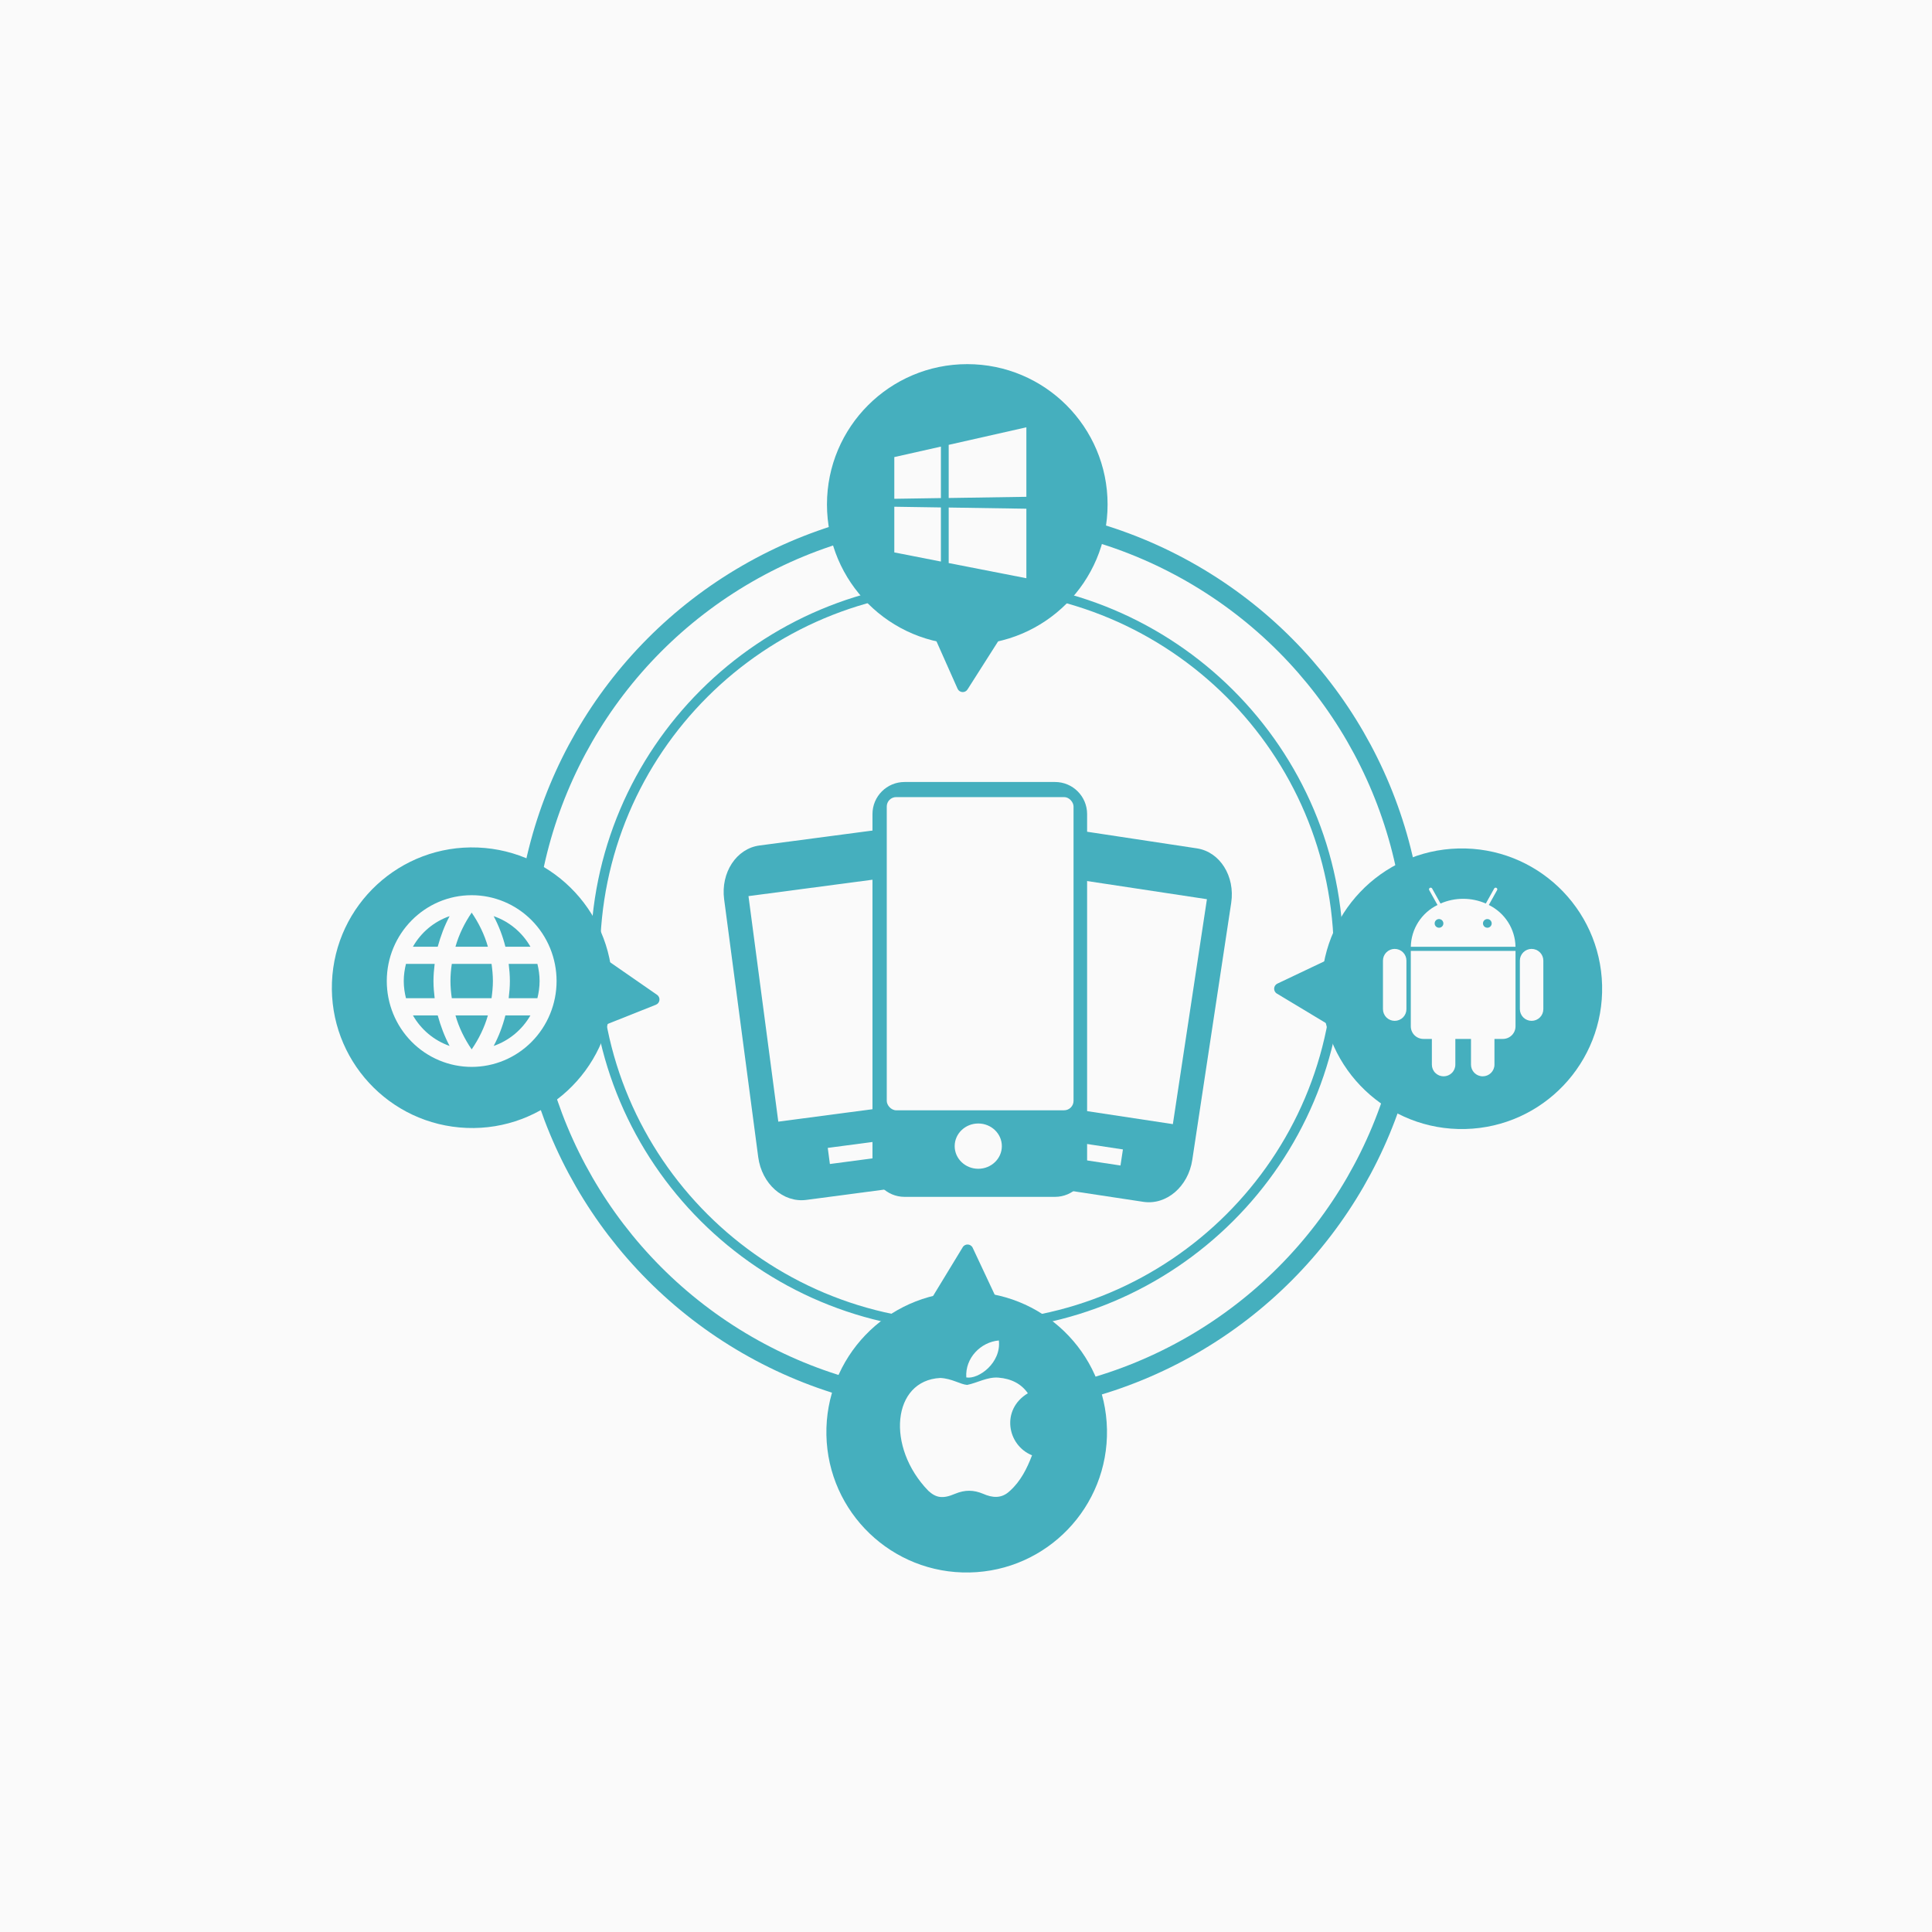 <svg width="1024" height="1024" viewBox="0 0 1024 1024" fill="none" xmlns="http://www.w3.org/2000/svg">
<rect width="1024" height="1024" fill="#FAFAFA"/>
<circle cx="514" cy="508.475" r="236" stroke="#45AFBE" stroke-width="10"/>
<path d="M712 506.475C712 616.379 622.681 705.475 512.5 705.475C402.319 705.475 313 616.379 313 506.475C313 396.57 402.319 307.475 512.5 307.475C622.681 307.475 712 396.57 712 506.475ZM318.048 506.475C318.048 613.598 405.107 700.439 512.5 700.439C619.893 700.439 706.952 613.598 706.952 506.475C706.952 399.351 619.893 312.51 512.5 312.51C405.107 312.51 318.048 399.351 318.048 506.475Z" fill="#45AFBE"/>
<g filter="url(#filter0_d_42_294)">
<path d="M512.799 361.427C511.515 363.446 508.499 363.222 507.527 361.036L492.091 326.331C491.169 324.259 492.792 321.952 495.054 322.12L530.879 324.778C533.141 324.946 534.405 327.467 533.188 329.38L512.799 361.427Z" fill="#45AFBE"/>
<circle cx="512.677" cy="263.367" r="74.367" fill="#45AFBE"/>
<path d="M676.777 522.62C674.727 521.387 674.875 518.367 677.037 517.34L711.346 501.044C713.395 500.071 715.741 501.636 715.629 503.901L713.865 539.781C713.753 542.047 711.265 543.374 709.321 542.205L676.777 522.62Z" fill="#45AFBE"/>
<circle cx="774.803" cy="520.055" r="74.367" transform="rotate(88.572 774.803 520.055)" fill="#45AFBE"/>
<path d="M510.262 657.053C511.505 655.008 514.524 655.171 515.541 657.337L531.675 691.723C532.638 693.776 531.062 696.115 528.797 695.993L492.926 694.059C490.661 693.937 489.346 691.442 490.524 689.505L510.262 657.053Z" fill="#45AFBE"/>
<circle cx="512.365" cy="755.09" r="74.367" transform="rotate(178.842 512.365 755.09)" fill="#45AFBE"/>
<path d="M348.249 523.282C350.215 524.645 349.872 527.649 347.648 528.534L312.358 542.58C310.251 543.419 308.011 541.706 308.268 539.452L312.347 503.761C312.604 501.508 315.173 500.344 317.037 501.637L348.249 523.282Z" fill="#45AFBE"/>
<circle cx="250.261" cy="519.511" r="74.367" transform="rotate(-87.725 250.261 519.511)" fill="#45AFBE"/>
</g>
<g filter="url(#filter1_d_42_294)">
<path d="M634.375 445.651L575.561 436.746C563.357 434.898 551.778 444.817 549.638 458.953L529.006 595.205C526.866 609.341 534.989 622.243 547.193 624.091L606.007 632.997C618.211 634.845 629.79 624.925 631.93 610.789L652.562 474.538C654.702 460.402 646.579 447.499 634.375 445.651ZM593.882 613.739L564.475 609.286L565.765 600.771L595.172 605.223L593.882 613.739ZM621.644 591.81L544.451 580.121L562.503 460.902L639.696 472.59L621.644 591.81Z" fill="#45AFBE"/>
<path d="M461.509 436.33L402.538 444.127C390.301 445.744 381.937 458.492 383.81 472.666L401.873 609.281C403.746 623.455 415.137 633.591 427.373 631.973L486.344 624.176C498.581 622.559 506.946 609.811 505.072 595.637L487.01 459.022C485.136 444.848 473.745 434.712 461.509 436.33ZM469.344 609.049L439.858 612.947L438.729 604.408L468.215 600.51L469.344 609.049ZM489.914 580.266L412.515 590.499L396.71 470.96L474.11 460.727L489.914 580.266Z" fill="#45AFBE"/>
<g filter="url(#filter2_d_42_294)">
<path d="M559.19 406.473H479.429C470.04 406.473 462.429 414.085 462.429 423.473V609.359C462.429 618.748 470.04 626.359 479.429 626.359H559.19C568.579 626.359 576.19 618.748 576.19 609.359V423.473C576.19 414.085 568.579 406.473 559.19 406.473Z" fill="#45AFBE"/>
</g>
</g>
<path d="M789.106 479.654L793.495 471.781C793.551 471.681 793.587 471.57 793.6 471.455C793.613 471.341 793.603 471.225 793.571 471.114C793.539 471.003 793.485 470.9 793.413 470.809C793.341 470.719 793.251 470.644 793.15 470.588C793.048 470.532 792.937 470.497 792.821 470.484C792.706 470.471 792.59 470.481 792.478 470.513C792.367 470.545 792.263 470.598 792.172 470.67C792.081 470.742 792.006 470.831 791.95 470.931L787.515 478.886C783.729 477.235 779.64 476.383 775.507 476.383C771.373 476.383 767.285 477.235 763.499 478.886L759.064 470.931C758.951 470.726 758.76 470.575 758.534 470.51C758.308 470.444 758.066 470.471 757.859 470.584C757.653 470.696 757.501 470.886 757.435 471.111C757.37 471.335 757.396 471.576 757.51 471.781L761.899 479.654C757.723 481.701 754.195 484.853 751.701 488.762C749.207 492.671 747.845 497.188 747.763 501.816H803.251C803.168 497.187 801.804 492.67 799.309 488.76C796.814 484.851 793.284 481.7 789.106 479.654ZM762.703 491.721C762.245 491.721 761.796 491.586 761.415 491.333C761.034 491.079 760.737 490.719 760.561 490.298C760.386 489.876 760.341 489.413 760.43 488.966C760.52 488.519 760.741 488.108 761.066 487.786C761.391 487.464 761.804 487.245 762.254 487.156C762.704 487.068 763.17 487.114 763.594 487.289C764.017 487.464 764.379 487.76 764.633 488.14C764.887 488.52 765.022 488.966 765.021 489.421C765.02 490.032 764.775 490.617 764.341 491.048C763.906 491.479 763.317 491.721 762.703 491.721ZM788.315 491.721C787.856 491.721 787.408 491.586 787.027 491.333C786.645 491.079 786.348 490.719 786.173 490.298C785.998 489.876 785.952 489.413 786.042 488.966C786.132 488.519 786.353 488.108 786.678 487.786C787.002 487.464 787.416 487.245 787.866 487.156C788.315 487.068 788.782 487.114 789.205 487.289C789.629 487.464 789.99 487.76 790.244 488.14C790.499 488.52 790.634 488.966 790.633 489.421C790.632 490.032 790.387 490.617 789.952 491.048C789.518 491.479 788.929 491.721 788.315 491.721ZM747.753 543.978C747.752 544.856 747.925 545.725 748.263 546.536C748.6 547.347 749.095 548.083 749.719 548.704C750.344 549.324 751.085 549.816 751.901 550.15C752.717 550.485 753.591 550.657 754.474 550.655H758.922V564.291C758.922 565.931 759.578 567.504 760.744 568.663C761.911 569.823 763.493 570.475 765.142 570.475C766.792 570.475 768.374 569.823 769.541 568.663C770.707 567.504 771.362 565.931 771.362 564.291V550.655H779.656V564.291C779.656 565.93 780.311 567.502 781.477 568.662C782.643 569.821 784.225 570.472 785.874 570.472C787.523 570.472 789.104 569.821 790.27 568.662C791.436 567.502 792.091 565.93 792.091 564.291V550.655H796.544C797.426 550.656 798.299 550.483 799.113 550.148C799.928 549.813 800.668 549.322 801.291 548.702C801.915 548.082 802.409 547.347 802.746 546.537C803.083 545.727 803.256 544.859 803.256 543.983V503.998H747.753V543.978ZM739.218 502.934C737.569 502.937 735.988 503.59 734.822 504.749C733.657 505.909 733.001 507.481 733 509.121V534.888C733 535.699 733.161 536.503 733.473 537.253C733.786 538.003 734.244 538.685 734.821 539.259C735.398 539.833 736.084 540.288 736.838 540.599C737.593 540.909 738.401 541.069 739.218 541.069C740.034 541.069 740.843 540.909 741.597 540.599C742.352 540.288 743.037 539.833 743.614 539.259C744.192 538.685 744.65 538.003 744.962 537.253C745.275 536.503 745.435 535.699 745.435 534.888V509.121C745.433 507.482 744.777 505.911 743.612 504.752C742.446 503.593 740.866 502.941 739.218 502.939V502.934ZM811.782 502.934C810.133 502.937 808.552 503.59 807.387 504.749C806.221 505.909 805.566 507.481 805.565 509.121V534.888C805.565 535.699 805.725 536.503 806.038 537.253C806.35 538.003 806.808 538.685 807.386 539.259C807.963 539.833 808.648 540.288 809.403 540.599C810.157 540.909 810.966 541.069 811.782 541.069C812.599 541.069 813.407 540.909 814.162 540.599C814.916 540.288 815.602 539.833 816.179 539.259C816.756 538.685 817.214 538.003 817.527 537.253C817.839 536.503 818 535.699 818 534.888V509.121C817.998 507.482 817.342 505.911 816.176 504.752C815.011 503.593 813.431 502.941 811.782 502.939V502.934Z" fill="#FAFAFA"/>
<path d="M535.323 790.145C530.8 794.525 525.862 793.833 521.108 791.758C516.078 789.637 511.463 789.545 506.155 791.758C499.509 794.617 496.001 793.787 492.032 790.145C469.51 766.954 472.833 731.637 498.401 730.346C504.632 730.669 508.97 733.758 512.616 734.034C518.062 732.928 523.278 729.747 529.093 730.162C536.062 730.715 541.323 733.481 544.785 738.46C530.385 747.082 533.8 766.031 547 771.334C544.369 778.249 540.954 785.119 535.277 790.191L535.323 790.145ZM512.155 730.069C511.463 719.788 519.816 711.304 529.416 710.475C530.754 722.37 518.616 731.222 512.155 730.069Z" fill="#FAFAFA"/>
<path d="M474 264.369L474 242.264L498.706 236.706L498.706 263.99L474 264.369ZM544 226.475L544 263.317L502.824 263.948L502.824 235.78L544 226.475ZM474 268.58L498.706 268.959L498.706 297.632L474 292.79L474 268.58ZM544 269.632L544 306.475L502.824 298.432L502.824 269.001L544 269.632Z" fill="#FAFAFA"/>
<path d="M269.62 529.075C269.98 526.072 270.25 523.069 270.25 519.975C270.25 516.881 269.98 513.878 269.62 510.875H284.83C285.55 513.787 286 516.835 286 519.975C286 523.114 285.55 526.163 284.83 529.075M261.655 554.373C264.355 549.322 266.425 543.862 267.865 538.175H281.14C276.78 545.765 269.864 551.515 261.655 554.373ZM260.53 529.075H239.47C239.02 526.072 238.75 523.069 238.75 519.975C238.75 516.881 239.02 513.832 239.47 510.875H260.53C260.935 513.832 261.25 516.881 261.25 519.975C261.25 523.069 260.935 526.072 260.53 529.075ZM250 556.193C246.265 550.733 243.25 544.681 241.405 538.175H258.595C256.75 544.681 253.735 550.733 250 556.193ZM232 501.775H218.86C223.175 494.163 230.087 488.404 238.3 485.577C235.6 490.627 233.575 496.087 232 501.775ZM218.86 538.175H232C233.575 543.862 235.6 549.322 238.3 554.373C230.104 551.514 223.202 545.763 218.86 538.175ZM215.17 529.075C214.45 526.163 214 523.114 214 519.975C214 516.835 214.45 513.787 215.17 510.875H230.38C230.02 513.878 229.75 516.881 229.75 519.975C229.75 523.069 230.02 526.072 230.38 529.075M250 483.711C253.735 489.171 256.75 495.268 258.595 501.775H241.405C243.25 495.268 246.265 489.171 250 483.711ZM281.14 501.775H267.865C266.457 496.139 264.371 490.699 261.655 485.577C269.935 488.443 276.82 494.222 281.14 501.775ZM250 474.475C225.115 474.475 205 494.95 205 519.975C205 532.042 209.741 543.615 218.18 552.148C222.359 556.373 227.32 559.724 232.779 562.011C238.239 564.298 244.091 565.475 250 565.475C261.935 565.475 273.381 560.681 281.82 552.148C290.259 543.615 295 532.042 295 519.975C295 513.999 293.836 508.083 291.575 502.562C289.313 497.042 285.998 492.026 281.82 487.801C277.641 483.576 272.68 480.225 267.221 477.938C261.761 475.651 255.909 474.475 250 474.475Z" fill="#FAFAFA"/>
<rect x="470" y="422.475" width="99" height="166" rx="5" fill="#FAFAFA"/>
<ellipse cx="518.5" cy="607.475" rx="12.5" ry="12" fill="#FAFAFA"/>
<defs>
<filter id="filter0_d_42_294" x="171.893" y="189" width="681.278" height="648.457" filterUnits="userSpaceOnUse" color-interpolation-filters="sRGB">
<feFlood flood-opacity="0" result="BackgroundImageFix"/>
<feColorMatrix in="SourceAlpha" type="matrix" values="0 0 0 0 0 0 0 0 0 0 0 0 0 0 0 0 0 0 127 0" result="hardAlpha"/>
<feOffset dy="4"/>
<feGaussianBlur stdDeviation="2"/>
<feComposite in2="hardAlpha" operator="out"/>
<feColorMatrix type="matrix" values="0 0 0 0 0 0 0 0 0 0 0 0 0 0 0 0 0 0 0.25 0"/>
<feBlend mode="normal" in2="BackgroundImageFix" result="effect1_dropShadow_42_294"/>
<feBlend mode="normal" in="SourceGraphic" in2="effect1_dropShadow_42_294" result="shape"/>
</filter>
<filter id="filter1_d_42_294" x="379.548" y="406.473" width="277.355" height="234.745" filterUnits="userSpaceOnUse" color-interpolation-filters="sRGB">
<feFlood flood-opacity="0" result="BackgroundImageFix"/>
<feColorMatrix in="SourceAlpha" type="matrix" values="0 0 0 0 0 0 0 0 0 0 0 0 0 0 0 0 0 0 127 0" result="hardAlpha"/>
<feOffset dy="4"/>
<feGaussianBlur stdDeviation="2"/>
<feComposite in2="hardAlpha" operator="out"/>
<feColorMatrix type="matrix" values="0 0 0 0 0 0 0 0 0 0 0 0 0 0 0 0 0 0 0.25 0"/>
<feBlend mode="normal" in2="BackgroundImageFix" result="effect1_dropShadow_42_294"/>
<feBlend mode="normal" in="SourceGraphic" in2="effect1_dropShadow_42_294" result="shape"/>
</filter>
<filter id="filter2_d_42_294" x="458.429" y="406.473" width="121.762" height="227.885" filterUnits="userSpaceOnUse" color-interpolation-filters="sRGB">
<feFlood flood-opacity="0" result="BackgroundImageFix"/>
<feColorMatrix in="SourceAlpha" type="matrix" values="0 0 0 0 0 0 0 0 0 0 0 0 0 0 0 0 0 0 127 0" result="hardAlpha"/>
<feOffset dy="4"/>
<feGaussianBlur stdDeviation="2"/>
<feComposite in2="hardAlpha" operator="out"/>
<feColorMatrix type="matrix" values="0 0 0 0 0 0 0 0 0 0 0 0 0 0 0 0 0 0 0.25 0"/>
<feBlend mode="normal" in2="BackgroundImageFix" result="effect1_dropShadow_42_294"/>
<feBlend mode="normal" in="SourceGraphic" in2="effect1_dropShadow_42_294" result="shape"/>
</filter>
</defs>
</svg>
